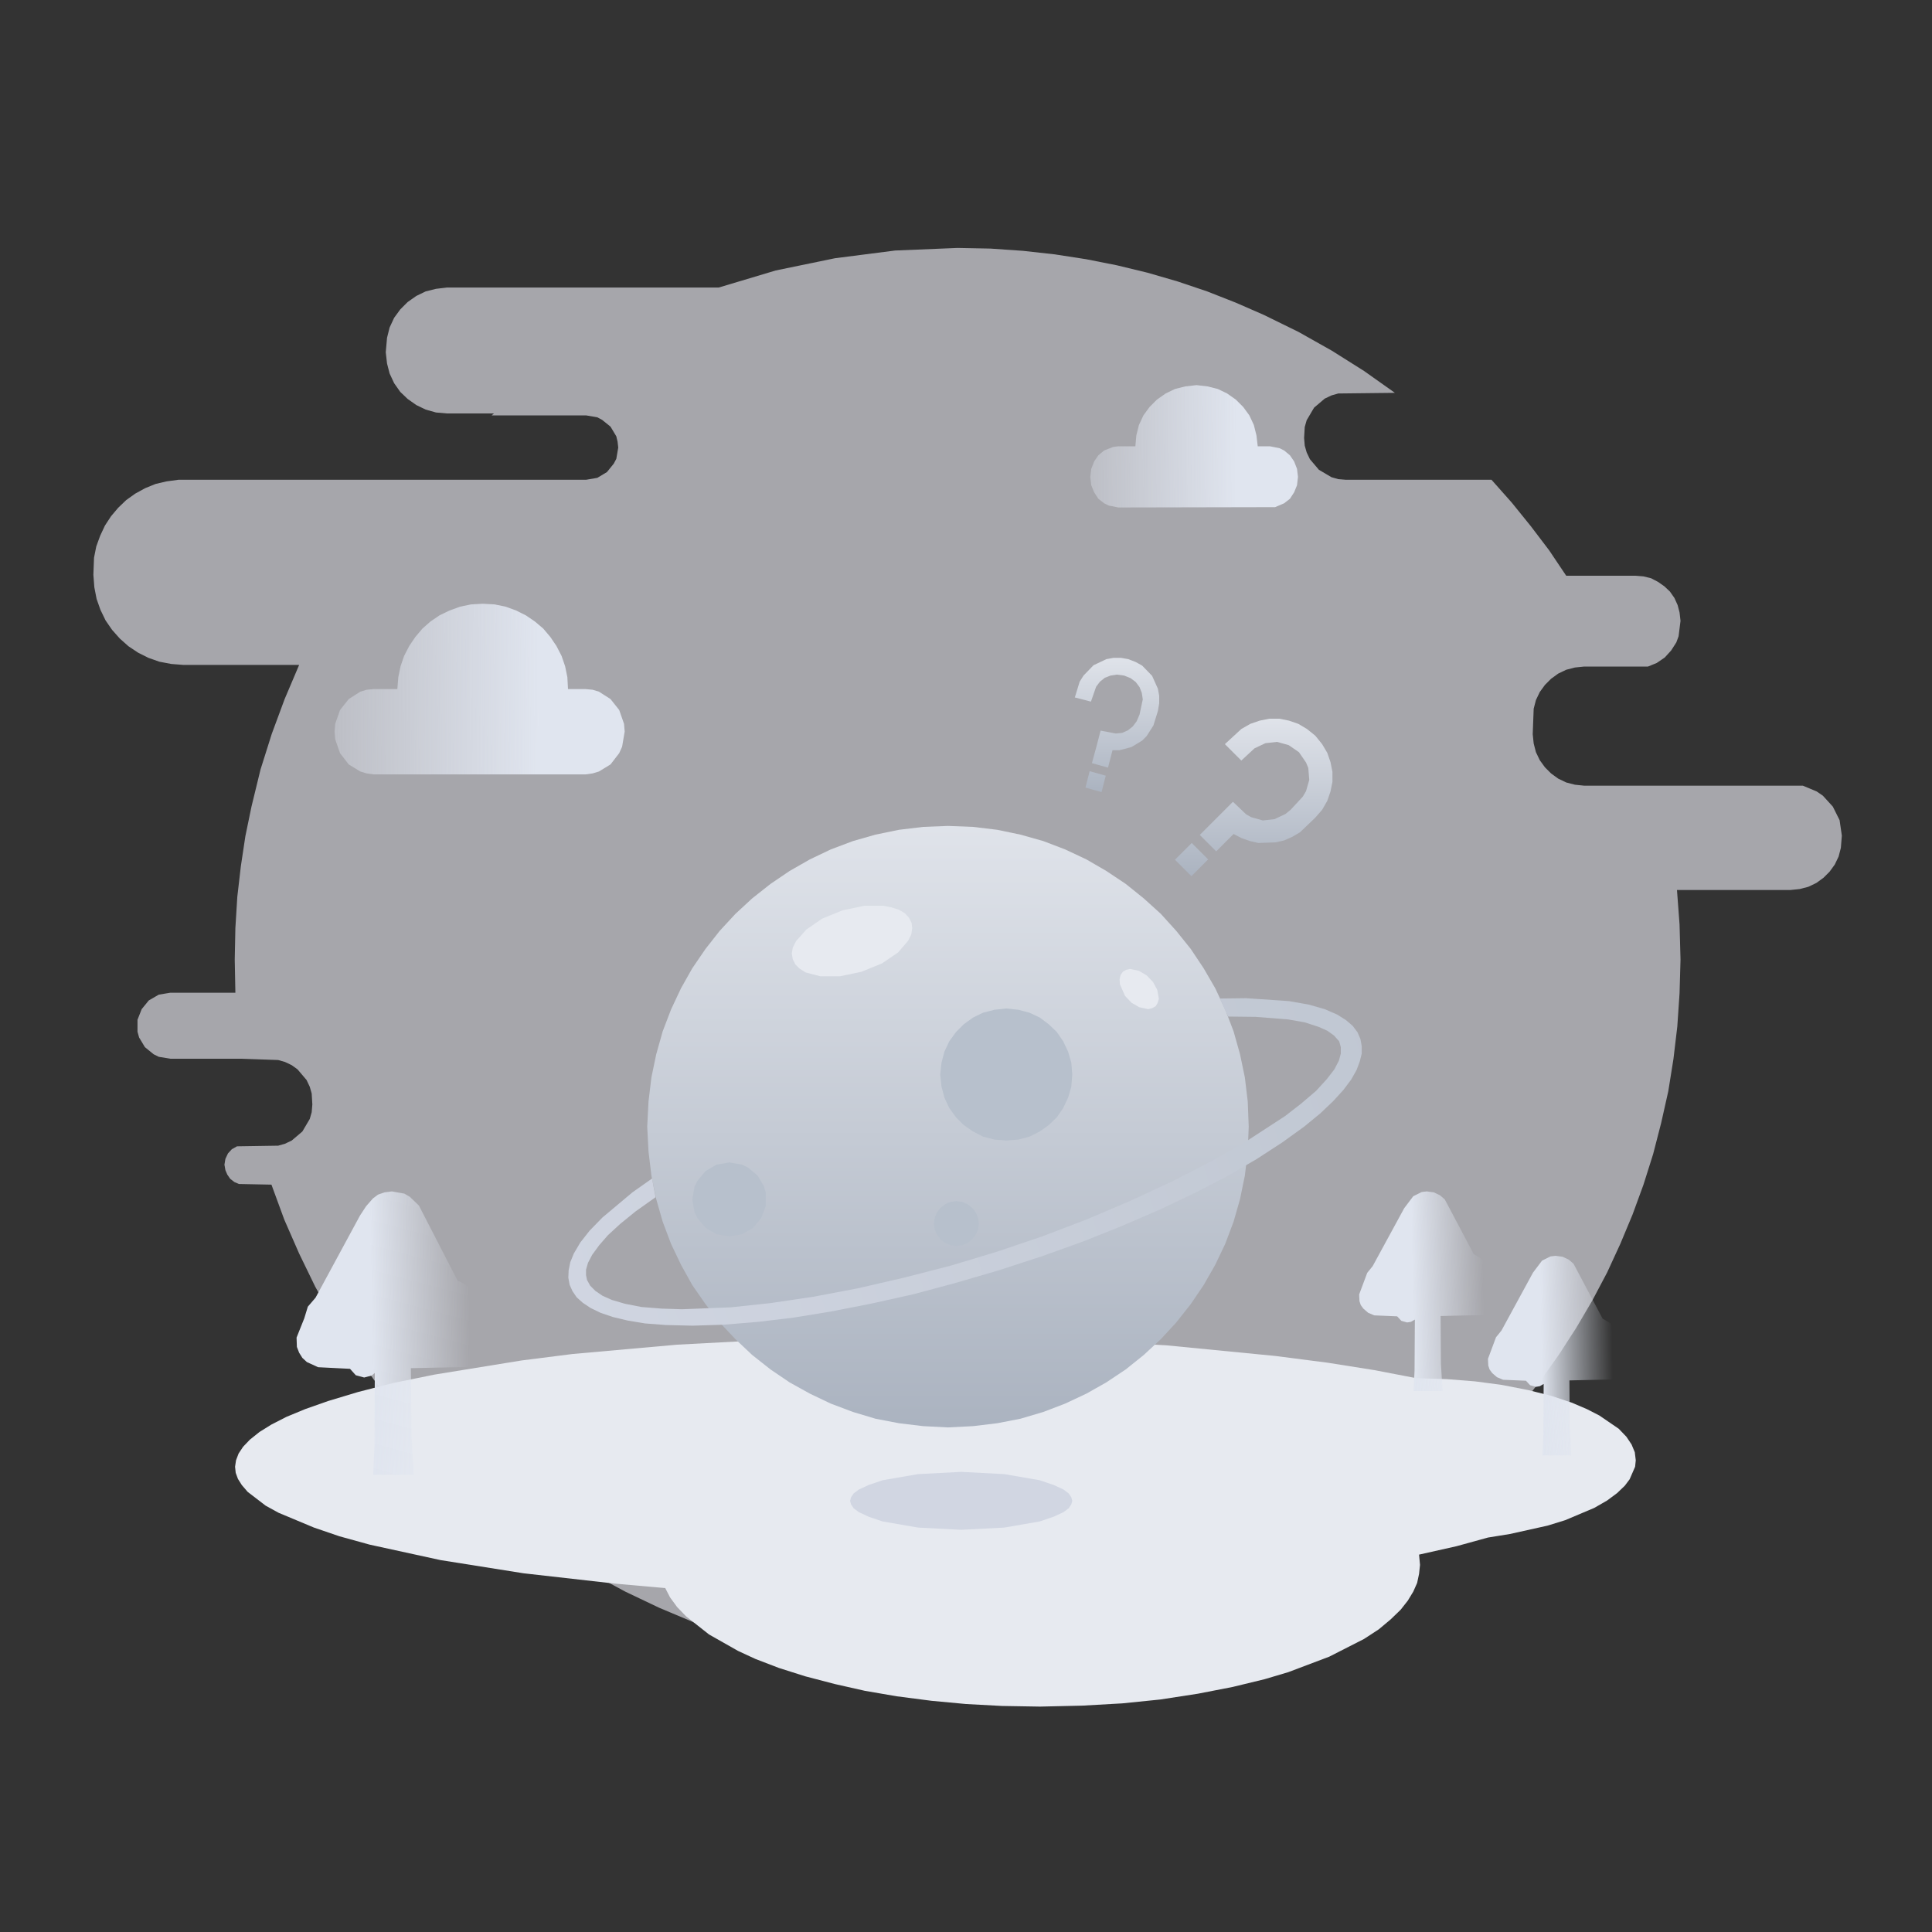 <?xml version="1.0" standalone="no"?><!DOCTYPE svg PUBLIC "-//W3C//DTD SVG 1.1//EN" "http://www.w3.org/Graphics/SVG/1.1/DTD/svg11.dtd"><svg height="600" node-id="1" sillyvg="true" template-height="600" template-width="600" version="1.1" viewBox="0 0 600 600" width="600" xmlns="http://www.w3.org/2000/svg" xmlns:xlink="http://www.w3.org/1999/xlink"><rect x="0" y="0" width="600" height="600" fill="#333333" stroke="none"/><defs node-id="55"><linearGradient gradientUnits="objectBoundingBox" id="linearGradient1" node-id="57" spreadMethod="pad" x1="0.934" x2="0.406" y1="0.988" y2="1"><stop offset="0" stop-color="#e0e5ef" stop-opacity="0"></stop><stop offset="1" stop-color="#e0e5ef"></stop></linearGradient><linearGradient gradientUnits="objectBoundingBox" id="linearGradient-1" node-id="5" spreadMethod="pad" x1="0.934" x2="0.406" y1="0.988" y2="1"><stop offset="0" stop-color="#e0e5ef" stop-opacity="0"></stop><stop offset="1" stop-color="#e0e5ef"></stop></linearGradient><linearGradient gradientUnits="objectBoundingBox" id="linearGradient-2" node-id="8" spreadMethod="pad" x1="0.925" x2="0.408" y1="0.988" y2="1"><stop offset="0" stop-color="#e0e5ef" stop-opacity="0"></stop><stop offset="1" stop-color="#e0e5ef"></stop></linearGradient><linearGradient gradientUnits="objectBoundingBox" id="linearGradient-3" node-id="11" spreadMethod="pad" x1="-0.446" x2="0.705" y1="0.669" y2="0.673"><stop offset="0" stop-color="#e0e5ef" stop-opacity="0"></stop><stop offset="1" stop-color="#e0e5ef"></stop></linearGradient><linearGradient gradientUnits="objectBoundingBox" id="linearGradient-4" node-id="14" spreadMethod="pad" x1="-0.446" x2="0.705" y1="0.669" y2="0.673"><stop offset="0" stop-color="#e0e5ef" stop-opacity="0"></stop><stop offset="1" stop-color="#e0e5ef"></stop></linearGradient><linearGradient gradientUnits="objectBoundingBox" id="linearGradient-5" node-id="17" spreadMethod="pad" x1="0.5" x2="0.5" y1="1.165" y2="-0.143"><stop offset="0" stop-color="#a2abb9"></stop><stop offset="1" stop-color="#e7eaf0"></stop></linearGradient><linearGradient gradientUnits="objectBoundingBox" id="linearGradient-6" node-id="20" spreadMethod="pad" x1="-0.115" x2="1.073" y1="0.585" y2="0.432"><stop offset="0" stop-color="#d1d6e2"></stop><stop offset="1" stop-color="#c0c7d2"></stop></linearGradient><linearGradient gradientUnits="objectBoundingBox" id="linearGradient-7" node-id="23" spreadMethod="pad" x1="0.5" x2="0.5" y1="1.165" y2="-0.143"><stop offset="0" stop-color="#a2abb9"></stop><stop offset="1" stop-color="#e7eaf0"></stop></linearGradient><linearGradient gradientUnits="objectBoundingBox" id="linearGradient-8" node-id="26" spreadMethod="pad" x1="0.5" x2="0.5" y1="1.165" y2="-0.143"><stop offset="0" stop-color="#a2abb9"></stop><stop offset="1" stop-color="#e7eaf0"></stop></linearGradient></defs><g node-id="111"><path d="M 297.40 77.00 L 307.60 77.20 L 317.70 77.90 L 327.60 79.00 L 337.30 80.50 L 346.90 82.40 L 356.40 84.70 L 365.70 87.40 L 374.90 90.50 L 383.80 94.00 L 392.50 97.80 L 403.30 103.10 L 413.60 108.90 L 423.60 115.20 L 433.20 122.00 L 415.60 122.20 L 413.50 122.80 L 411.40 123.80 L 408.10 126.60 L 405.80 130.50 L 405.20 132.60 L 405.00 136.00 L 405.20 138.40 L 405.80 140.50 L 406.80 142.60 L 409.60 145.90 L 413.50 148.20 L 415.60 148.80 L 418.00 149.00 L 463.20 149.00 L 469.50 156.10 L 475.40 163.40 L 481.10 170.90 L 486.40 178.80 L 507.90 178.80 L 510.40 179.00 L 512.80 179.60 L 514.90 180.70 L 516.90 182.10 L 518.60 183.70 L 520.00 185.70 L 521.00 187.90 L 521.60 190.20 L 521.90 192.80 L 521.30 197.60 L 520.60 199.50 L 519.00 202.00 L 517.00 204.20 L 514.50 205.90 L 511.80 207.00 L 492.00 207.00 L 489.10 207.30 L 486.40 208.00 L 483.90 209.20 L 481.70 210.80 L 479.80 212.70 L 478.20 214.90 L 477.00 217.40 L 476.30 220.10 L 476.00 228.00 L 476.30 230.90 L 477.00 233.60 L 478.20 236.10 L 479.80 238.30 L 481.70 240.20 L 483.90 241.80 L 486.40 243.00 L 489.10 243.70 L 492.00 244.00 L 559.90 244.00 L 564.20 245.80 L 566.10 247.10 L 569.20 250.50 L 571.30 254.70 L 572.00 259.50 L 571.70 263.30 L 571.00 266.00 L 569.80 268.50 L 568.20 270.70 L 566.30 272.60 L 564.10 274.20 L 561.60 275.40 L 558.90 276.10 L 556.00 276.40 L 520.80 276.40 L 521.60 287.10 L 521.90 298.00 L 521.60 308.50 L 520.90 318.80 L 519.70 328.90 L 518.10 338.90 L 515.90 348.70 L 513.40 358.40 L 510.40 367.90 L 507.00 377.20 L 503.20 386.30 L 499.10 395.20 L 494.50 403.90 L 489.50 412.40 L 484.20 420.60 L 478.60 428.50 L 472.60 436.20 L 466.20 443.70 L 459.60 450.80 L 452.60 457.60 L 445.40 464.20 L 437.80 470.40 L 430.00 476.40 L 421.90 481.90 L 413.60 487.10 L 405.00 492.00 L 396.10 496.50 L 387.10 500.70 L 377.80 504.40 L 368.40 507.70 L 358.70 510.60 L 348.80 513.20 L 338.90 515.20 L 328.80 516.90 L 318.50 518.00 L 308.00 518.70 L 297.40 519.00 L 287.40 518.80 L 277.60 518.20 L 268.00 517.10 L 258.50 515.70 L 249.20 513.90 L 237.60 511.10 L 226.30 507.70 L 215.40 503.80 L 204.70 499.30 L 194.20 494.30 L 184.00 488.80 L 174.30 482.80 L 164.80 476.40 L 155.70 469.40 L 147.00 462.10 L 138.60 454.30 L 130.70 446.10 L 123.20 437.50 L 116.20 428.60 L 109.60 419.30 L 103.50 409.60 L 97.90 399.60 L 92.90 389.30 L 88.30 378.80 L 84.30 367.90 L 74.20 367.70 L 72.80 367.10 L 71.50 366.10 L 70.60 364.80 L 70.00 363.40 L 69.70 361.70 L 70.00 359.90 L 70.80 358.20 L 72.00 356.90 L 73.60 356.00 L 86.40 355.80 L 88.50 355.20 L 90.60 354.20 L 93.90 351.40 L 96.20 347.50 L 96.80 345.40 L 97.00 343.00 L 96.80 339.60 L 96.20 337.50 L 95.20 335.40 L 92.40 332.10 L 90.60 330.80 L 88.50 329.80 L 86.40 329.20 L 75.00 328.80 L 52.90 328.80 L 49.30 328.20 L 47.70 327.40 L 45.00 325.20 L 43.20 322.20 L 42.70 320.40 L 42.70 316.70 L 44.00 313.40 L 46.20 310.70 L 49.30 308.90 L 52.90 308.30 L 73.10 308.30 L 72.90 298.00 L 73.10 288.20 L 73.70 278.50 L 74.80 269.00 L 76.20 259.70 L 78.10 250.50 L 80.90 239.00 L 84.40 227.90 L 88.40 217.10 L 92.90 206.50 L 57.00 206.50 L 53.20 206.20 L 49.50 205.50 L 46.10 204.30 L 42.90 202.70 L 39.90 200.70 L 37.20 198.30 L 34.80 195.60 L 32.80 192.70 L 31.20 189.40 L 30.00 186.00 L 29.30 182.40 L 29.00 178.50 L 29.20 173.20 L 29.90 169.70 L 31.10 166.40 L 32.60 163.20 L 34.50 160.30 L 36.70 157.70 L 39.20 155.30 L 42.00 153.30 L 45.10 151.60 L 48.30 150.30 L 51.70 149.50 L 55.40 149.00 L 182.00 149.00 L 185.50 148.40 L 188.50 146.60 L 190.60 144.00 L 191.40 142.50 L 192.00 139.00 L 191.80 137.20 L 191.40 135.50 L 189.60 132.50 L 187.00 130.40 L 185.50 129.60 L 182.00 129.00 L 152.70 129.00 L 153.40 128.40 L 138.80 128.40 L 135.40 128.10 L 132.20 127.20 L 129.30 125.80 L 126.60 123.90 L 124.30 121.70 L 122.40 119.00 L 121.00 116.00 L 120.20 112.90 L 119.80 109.40 L 120.20 104.90 L 121.00 101.70 L 122.40 98.70 L 124.30 96.10 L 126.60 93.80 L 129.30 91.90 L 132.20 90.50 L 135.40 89.70 L 138.80 89.30 L 223.20 89.30 L 240.90 84.00 L 259.30 80.20 L 278.00 77.80 L 297.40 77.00 Z" fill="#f3f3fa" fill-opacity="0.602" fill-rule="evenodd" group-id="1" id="背景" node-id="30" stroke="none" target-height="442" target-width="543" target-x="29" target-y="77"></path></g><path d="M 284.50 415.00 L 324.70 415.70 L 362.20 417.80 L 396.00 421.10 L 412.30 423.20 L 426.80 425.50 L 439.80 428.00 L 449.30 428.30 L 458.10 429.00 L 466.40 430.10 L 474.60 431.70 L 481.80 433.50 L 488.10 435.60 L 492.80 437.60 L 496.70 439.60 L 502.70 443.70 L 505.10 446.20 L 506.70 448.60 L 507.70 451.00 L 508.00 453.50 L 507.80 455.50 L 506.10 459.40 L 504.60 461.40 L 502.20 463.70 L 499.10 466.00 L 495.10 468.30 L 486.10 472.10 L 480.60 473.80 L 468.90 476.40 L 462.10 477.50 L 452.30 480.20 L 440.70 482.80 L 441.00 486.00 L 440.70 488.80 L 440.10 491.60 L 438.90 494.30 L 437.20 497.10 L 435.00 499.90 L 431.90 502.90 L 428.20 506.00 L 423.60 509.00 L 412.80 514.50 L 400.10 519.30 L 392.70 521.50 L 382.80 523.90 L 372.00 526.00 L 360.30 527.80 L 348.50 529.00 L 336.10 529.70 L 323.00 530.00 L 311.20 529.80 L 300.00 529.20 L 289.30 528.20 L 278.50 526.80 L 268.60 525.10 L 259.30 523.00 L 250.10 520.60 L 241.90 518.00 L 234.60 515.20 L 229.20 512.70 L 220.20 507.60 L 213.10 502.00 L 210.30 499.10 L 208.10 496.10 L 206.60 493.20 L 190.90 491.80 L 162.60 488.60 L 136.80 484.50 L 114.80 479.70 L 105.40 477.10 L 97.50 474.40 L 86.50 469.80 L 82.50 467.60 L 76.90 463.30 L 75.10 461.20 L 73.90 459.30 L 73.20 457.40 L 73.00 455.50 L 73.30 453.50 L 74.10 451.40 L 75.50 449.30 L 77.60 447.10 L 80.60 444.70 L 84.30 442.40 L 89.00 440.00 L 94.80 437.60 L 101.90 435.10 L 111.20 432.30 L 122.10 429.50 L 134.90 426.90 L 162.00 422.50 L 177.80 420.50 L 210.30 417.60 L 246.20 415.70 L 284.50 415.00 Z" fill="#e7eaf0" fill-rule="evenodd" id="形状结合" node-id="31" stroke="none" target-height="115" target-width="435" target-x="73" target-y="415"></path><path d="M 333.00 466.10 L 332.70 467.20 L 331.90 468.40 L 330.30 469.60 L 327.30 471.00 L 322.90 472.50 L 311.90 474.40 L 298.50 475.10 L 285.10 474.40 L 274.10 472.50 L 269.70 471.00 L 266.70 469.60 L 265.10 468.40 L 264.30 467.20 L 264.00 466.10 L 264.30 465.00 L 265.10 463.80 L 266.70 462.60 L 269.70 461.20 L 274.10 459.70 L 285.10 457.80 L 298.50 457.10 L 311.90 457.80 L 322.90 459.70 L 327.30 461.20 L 330.30 462.60 L 331.90 463.80 L 332.70 465.00 L 333.00 466.10 Z" fill="#d1d6e2" fill-rule="nonzero" id="椭圆形" node-id="32" stroke="none" target-height="18" target-width="69" target-x="264" target-y="457.1"></path><g node-id="112"><path d="M 463.30 400.60 L 464.00 403.40 L 463.80 405.00 L 463.10 406.50 L 462.00 407.60 L 460.60 408.40 L 447.40 408.70 L 447.50 423.60 L 448.00 432.00 L 439.00 432.00 L 439.30 425.70 L 439.40 409.80 L 438.20 410.50 L 437.00 410.70 L 435.20 410.20 L 433.90 408.80 L 426.80 408.50 L 424.90 407.70 L 423.40 406.40 L 422.60 405.30 L 422.20 404.10 L 422.10 402.00 L 424.60 395.30 L 426.30 393.20 L 436.10 375.20 L 438.90 371.50 L 441.50 370.20 L 443.10 370.00 L 445.30 370.30 L 447.20 371.20 L 448.70 372.50 L 457.70 389.50 L 460.20 391.00 L 461.90 393.40 L 462.60 396.40 L 462.30 398.50 L 463.30 400.60 Z" fill="url(#linearGradient1)" fill-rule="nonzero" group-id="2" id="路径" node-id="34" stroke="none" target-height="62" target-width="41.9" target-x="422.1" target-y="370"></path><path d="M 503.30 420.60 L 504.00 423.40 L 503.80 425.00 L 503.10 426.50 L 502.00 427.60 L 500.60 428.40 L 487.40 428.70 L 487.50 443.60 L 488.00 452.00 L 479.00 452.00 L 479.30 445.70 L 479.40 429.80 L 478.20 430.50 L 477.00 430.70 L 475.20 430.20 L 473.90 428.80 L 466.80 428.50 L 464.90 427.70 L 463.40 426.40 L 462.60 425.30 L 462.20 424.10 L 462.10 422.00 L 464.60 415.30 L 466.30 413.20 L 476.10 395.20 L 478.90 391.50 L 481.50 390.20 L 483.10 390.00 L 485.30 390.30 L 487.20 391.20 L 488.70 392.50 L 497.70 409.50 L 500.20 411.00 L 501.90 413.40 L 502.60 416.40 L 502.30 418.50 L 503.30 420.60 Z" fill="url(#linearGradient-1)" fill-rule="nonzero" group-id="2" id="路径" node-id="35" stroke="none" target-height="62" target-width="41.9" target-x="462.1" target-y="390"></path><path d="M 150.00 413.40 L 151.00 417.40 L 150.40 420.40 L 149.70 421.80 L 148.20 423.40 L 146.30 424.50 L 127.60 424.90 L 127.80 446.00 L 128.50 458.00 L 115.90 458.00 L 116.30 449.10 L 116.40 426.40 L 115.40 427.20 L 113.10 427.80 L 110.50 427.10 L 108.70 425.10 L 98.80 424.60 L 95.30 423.00 L 93.90 421.70 L 92.90 420.10 L 92.20 418.30 L 92.10 415.40 L 94.50 409.40 L 95.60 405.80 L 98.00 403.00 L 111.80 377.50 L 113.70 374.60 L 115.80 372.20 L 117.40 371.00 L 119.40 370.30 L 121.70 370.00 L 125.60 370.70 L 127.30 371.70 L 130.10 374.40 L 142.10 397.70 L 144.00 398.60 L 145.60 399.80 L 147.00 401.40 L 148.10 403.20 L 148.80 405.20 L 149.00 407.40 L 148.50 410.40 L 150.00 413.40 Z" fill="url(#linearGradient-2)" fill-rule="nonzero" group-id="2" id="路径" node-id="36" stroke="none" target-height="88" target-width="58.9" target-x="92.1" target-y="370"></path></g><g node-id="113"><path d="M 116.10 214.00 L 123.40 214.00 L 123.70 210.30 L 124.40 206.90 L 125.50 203.70 L 127.10 200.60 L 129.00 197.80 L 131.20 195.20 L 133.70 193.00 L 136.50 191.10 L 139.60 189.60 L 142.90 188.40 L 146.30 187.70 L 149.90 187.50 L 153.60 187.70 L 157.00 188.40 L 160.30 189.60 L 163.30 191.10 L 166.10 193.00 L 168.70 195.20 L 170.90 197.80 L 172.80 200.60 L 174.40 203.70 L 175.50 206.90 L 176.20 210.30 L 176.40 214.00 L 181.80 214.00 L 184.00 214.20 L 186.00 214.80 L 189.60 217.10 L 192.30 220.50 L 193.80 224.80 L 194.00 227.20 L 193.20 231.90 L 192.30 233.90 L 189.60 237.40 L 186.00 239.60 L 184.00 240.20 L 181.80 240.50 L 116.10 240.50 L 113.90 240.20 L 111.90 239.60 L 108.30 237.40 L 105.60 233.90 L 104.10 229.60 L 103.90 227.20 L 104.10 224.80 L 105.60 220.50 L 108.30 217.10 L 111.90 214.80 L 113.90 214.20 L 116.10 214.00 Z" fill="url(#linearGradient-3)" fill-rule="nonzero" group-id="3" id="路径" node-id="38" stroke="none" target-height="53" target-width="90.1" target-x="103.9" target-y="187.5"></path><path d="M 347.30 138.60 L 352.60 138.60 L 352.90 135.20 L 353.70 132.00 L 355.10 129.00 L 357.00 126.40 L 359.30 124.10 L 362.00 122.20 L 364.90 120.80 L 368.10 120.00 L 371.60 119.60 L 375.00 120.00 L 378.20 120.80 L 381.10 122.20 L 383.80 124.10 L 386.10 126.40 L 388.00 129.00 L 389.40 132.00 L 390.20 135.20 L 390.60 138.60 L 394.40 138.60 L 397.40 139.20 L 398.80 139.90 L 400.60 141.40 L 401.90 143.30 L 402.80 145.60 L 403.10 148.10 L 402.80 150.70 L 401.90 152.90 L 400.60 154.90 L 398.80 156.30 L 396.00 157.50 L 347.30 157.60 L 344.30 157.00 L 342.90 156.30 L 341.10 154.90 L 339.80 152.90 L 338.90 150.70 L 338.60 148.10 L 338.90 145.60 L 339.80 143.30 L 341.10 141.40 L 342.90 139.90 L 345.70 138.80 L 347.30 138.60 Z" fill="url(#linearGradient-4)" fill-rule="nonzero" group-id="3" id="路径" node-id="39" stroke="none" target-height="38" target-width="64.5" target-x="338.6" target-y="119.6"></path><g node-id="116"><path d="M 351.50 323.40 L 278.80 323.40 L 276.60 323.60 L 275.00 324.10 L 273.80 325.00 L 273.00 326.20 L 272.40 327.80 L 272.20 330.00 L 272.40 332.10 L 273.00 333.70 L 273.80 334.90 L 275.00 335.80 L 276.60 336.40 L 278.80 336.60 L 351.50 336.60 L 353.60 336.40 L 355.20 335.80 L 356.40 334.90 L 357.30 333.70 L 357.90 332.10 L 358.10 330.00 L 357.90 327.80 L 357.30 326.20 L 356.40 325.00 L 355.20 324.10 L 353.60 323.60 L 351.50 323.40 Z" fill="#ffffff" fill-rule="nonzero" group-id="3,6" id="路径" node-id="41" stroke="none" target-height="13.2" target-width="85.9" target-x="272.2" target-y="323.4"></path><path d="M 351.50 356.40 L 298.60 356.40 L 296.50 356.60 L 294.90 357.20 L 293.70 358.10 L 292.80 359.30 L 292.20 360.90 L 292.00 363.00 L 292.20 365.20 L 292.80 366.80 L 293.70 368.00 L 294.90 368.80 L 296.50 369.40 L 298.60 369.60 L 351.50 369.60 L 353.60 369.40 L 355.20 368.80 L 356.40 368.00 L 357.30 366.80 L 357.90 365.20 L 358.10 363.00 L 357.90 360.90 L 357.30 359.30 L 356.40 358.10 L 355.20 357.20 L 353.60 356.60 L 351.50 356.40 Z" fill="#ffffff" fill-rule="nonzero" group-id="3,6" id="路径" node-id="42" stroke="none" target-height="13.2" target-width="66.1" target-x="292" target-y="356.4"></path><path d="M 201.00 349.90 L 201.40 357.60 L 202.30 365.10 L 203.80 372.40 L 205.80 379.40 L 208.40 386.30 L 211.50 392.80 L 215.00 399.10 L 219.10 405.00 L 223.50 410.70 L 228.40 415.90 L 233.60 420.80 L 239.30 425.30 L 245.20 429.30 L 251.50 432.80 L 258.00 435.90 L 264.90 438.50 L 271.90 440.60 L 279.20 442.00 L 286.70 442.90 L 294.40 443.30 L 302.20 442.90 L 309.70 442.00 L 316.90 440.60 L 324.00 438.50 L 330.80 435.90 L 337.40 432.80 L 343.60 429.30 L 349.60 425.30 L 355.20 420.80 L 360.50 415.90 L 365.30 410.70 L 369.80 405.00 L 373.80 399.10 L 377.40 392.80 L 380.50 386.30 L 383.10 379.40 L 385.10 372.40 L 386.60 365.10 L 387.50 357.60 L 387.80 349.90 L 387.50 342.10 L 386.60 334.60 L 385.10 327.40 L 383.10 320.30 L 380.50 313.50 L 377.40 306.90 L 373.80 300.70 L 369.80 294.70 L 365.30 289.10 L 360.50 283.80 L 355.20 279.00 L 349.60 274.50 L 343.60 270.50 L 337.40 266.90 L 330.80 263.80 L 324.00 261.20 L 316.90 259.20 L 309.70 257.70 L 302.20 256.80 L 294.40 256.50 L 286.70 256.80 L 279.20 257.70 L 271.90 259.20 L 264.90 261.20 L 258.00 263.80 L 251.50 266.90 L 245.20 270.50 L 239.30 274.50 L 233.60 279.00 L 228.40 283.80 L 223.50 289.10 L 219.10 294.70 L 215.00 300.70 L 211.50 306.90 L 208.40 313.50 L 205.80 320.30 L 203.80 327.40 L 202.30 334.60 L 201.40 342.10 L 201.00 349.90 Z" fill="url(#linearGradient-5)" fill-rule="nonzero" group-id="3,6" id="椭圆形" node-id="43" stroke="none" target-height="186.8" target-width="186.8" target-x="201" target-y="256.5"></path><g node-id="117"><path d="M 246.20 297.90 L 247.00 299.50 L 248.30 300.80 L 250.20 302.00 L 254.80 303.20 L 260.80 303.20 L 267.50 301.80 L 273.90 299.20 L 278.90 295.80 L 282.00 292.20 L 283.00 290.20 L 283.30 288.30 L 283.10 286.60 L 282.30 285.00 L 281.00 283.60 L 279.10 282.50 L 276.90 281.80 L 274.40 281.30 L 268.40 281.30 L 261.70 282.70 L 255.30 285.30 L 250.40 288.70 L 247.20 292.30 L 246.20 294.30 L 245.90 296.10 L 246.20 297.90 Z" fill="#e7eaf0" fill-rule="nonzero" group-id="3,6,7" id="椭圆形" node-id="44" stroke="none" target-height="21.9" target-width="37.4" target-x="245.9" target-y="281.3"></path></g><path d="M 292.00 333.70 L 292.40 337.50 L 293.30 340.90 L 294.80 344.10 L 296.90 347.00 L 299.30 349.40 L 302.20 351.40 L 305.30 353.00 L 308.80 353.90 L 312.50 354.20 L 316.30 353.90 L 319.70 353.00 L 322.90 351.40 L 325.70 349.40 L 328.20 347.00 L 330.20 344.10 L 331.70 340.90 L 332.70 337.50 L 333.00 333.70 L 332.70 330.00 L 331.70 326.60 L 330.20 323.40 L 328.20 320.50 L 325.70 318.10 L 322.90 316.00 L 319.70 314.50 L 316.30 313.60 L 312.50 313.20 L 308.80 313.60 L 305.30 314.50 L 302.20 316.00 L 299.30 318.10 L 296.90 320.50 L 294.80 323.40 L 293.30 326.60 L 292.40 330.00 L 292.00 333.70 Z" fill="#b7c0cc" fill-rule="evenodd" group-id="3,6" id="椭圆形" node-id="45" stroke="none" target-height="41" target-width="41" target-x="292" target-y="313.2"></path><g node-id="118"><path d="M 348.70 301.80 L 348.00 302.80 L 347.70 304.10 L 347.80 305.70 L 349.40 309.30 L 351.40 311.40 L 353.80 312.80 L 356.60 313.40 L 357.80 313.10 L 358.90 312.50 L 359.50 311.50 L 359.90 310.20 L 359.40 307.40 L 358.10 305.00 L 356.10 302.90 L 353.70 301.50 L 350.90 300.90 L 349.70 301.20 L 348.70 301.80 Z" fill="#e7eaf0" fill-rule="nonzero" group-id="3,6,8" id="椭圆形" node-id="46" stroke="none" target-height="12.5" target-width="12.2" target-x="347.7" target-y="300.9"></path></g><path d="M 202.50 366.00 L 203.60 371.80 L 197.40 376.20 L 192.60 380.10 L 188.80 383.60 L 186.10 386.70 L 183.90 389.70 L 182.60 392.20 L 182.00 394.30 L 182.00 396.00 L 182.30 397.50 L 183.30 399.30 L 184.90 400.90 L 187.10 402.40 L 190.00 403.70 L 194.10 404.90 L 199.20 405.90 L 205.50 406.40 L 211.80 406.60 L 227.00 406.00 L 239.20 404.70 L 252.70 402.70 L 266.40 400.10 L 280.70 396.80 L 295.10 393.10 L 309.40 388.80 L 323.60 384.00 L 337.50 378.70 L 351.10 372.90 L 363.80 367.00 L 375.90 360.80 L 386.50 354.80 L 399.10 346.60 L 404.00 342.80 L 408.70 338.80 L 412.00 335.20 L 414.40 332.10 L 415.80 329.40 L 416.40 327.20 L 416.40 325.20 L 415.90 323.40 L 414.30 321.60 L 412.20 320.10 L 409.50 318.90 L 405.20 317.50 L 400.10 316.60 L 390.00 315.80 L 381.40 315.70 L 378.80 310.10 L 387.00 310.00 L 400.30 310.90 L 406.50 312.00 L 411.40 313.40 L 415.30 315.10 L 418.00 316.80 L 420.10 318.60 L 421.60 320.60 L 422.50 322.70 L 422.90 324.90 L 422.90 327.20 L 422.30 329.60 L 421.30 332.30 L 419.60 335.30 L 417.20 338.50 L 414.00 342.00 L 410.00 345.80 L 405.00 349.90 L 398.20 354.80 L 390.20 360.00 L 380.70 365.50 L 371.00 370.50 L 360.30 375.60 L 348.50 380.70 L 336.50 385.50 L 323.70 390.10 L 310.20 394.50 L 296.50 398.50 L 283.40 402.00 L 270.80 404.80 L 258.10 407.30 L 246.40 409.20 L 235.60 410.50 L 224.70 411.40 L 215.10 411.70 L 206.80 411.50 L 200.30 411.00 L 194.90 410.10 L 190.30 409.00 L 186.50 407.70 L 183.40 406.20 L 181.00 404.60 L 179.10 402.90 L 177.80 401.00 L 176.90 399.00 L 176.50 396.80 L 176.60 394.50 L 177.10 392.00 L 178.20 389.30 L 180.20 385.90 L 183.10 382.20 L 187.10 378.10 L 196.40 370.30 L 202.50 366.00 Z" fill="url(#linearGradient-6)" fill-rule="nonzero" group-id="3,6" id="路径" node-id="47" stroke="none" target-height="101.7" target-width="246.4" target-x="176.5" target-y="310"></path><path d="M 215.00 372.50 L 215.70 376.50 L 216.60 378.30 L 219.10 381.30 L 222.50 383.30 L 226.50 384.00 L 230.50 383.30 L 233.90 381.30 L 236.40 378.30 L 237.80 374.60 L 237.80 370.40 L 237.30 368.50 L 235.30 365.10 L 232.30 362.60 L 230.50 361.70 L 226.50 361.00 L 222.50 361.70 L 219.10 363.70 L 216.60 366.70 L 215.70 368.50 L 215.00 372.50 Z" fill="#b7c0cc" fill-rule="evenodd" group-id="3,6" id="椭圆形" node-id="48" stroke="none" target-height="23" target-width="22.8" target-x="215" target-y="361"></path><path d="M 290.00 380.00 L 290.30 381.90 L 291.00 383.50 L 292.10 384.90 L 293.50 386.00 L 295.10 386.70 L 297.00 387.00 L 298.90 386.70 L 300.50 386.00 L 301.90 384.90 L 303.00 383.50 L 303.70 381.90 L 304.00 380.00 L 303.70 378.10 L 303.00 376.50 L 301.90 375.10 L 300.50 374.00 L 298.90 373.30 L 297.00 373.00 L 295.10 373.30 L 293.50 374.00 L 292.10 375.10 L 291.00 376.50 L 290.30 378.10 L 290.00 380.00 Z" fill="#b7c0cc" fill-rule="evenodd" group-id="3,6" id="椭圆形" node-id="49" stroke="none" target-height="14" target-width="14" target-x="290" target-y="373"></path></g></g><g node-id="114"><path d="M 377.80 254.10 L 382.90 249.00 L 387.00 252.90 L 388.60 253.80 L 392.20 254.80 L 395.80 254.40 L 399.20 252.80 L 400.80 251.50 L 404.60 247.40 L 405.60 245.70 L 406.60 242.20 L 406.30 238.50 L 405.60 236.80 L 403.40 233.60 L 400.20 231.40 L 396.60 230.40 L 393.00 230.80 L 389.60 232.40 L 385.50 236.20 L 380.40 231.10 L 385.50 226.40 L 388.30 224.80 L 391.20 223.80 L 394.20 223.20 L 397.30 223.20 L 400.30 223.80 L 403.20 224.80 L 405.90 226.40 L 408.50 228.50 L 410.60 231.10 L 412.20 233.80 L 413.20 236.70 L 413.80 239.70 L 413.80 242.80 L 413.20 245.80 L 412.20 248.70 L 410.60 251.50 L 408.40 254.00 L 403.70 258.50 L 401.30 259.90 L 398.80 261.00 L 396.20 261.60 L 390.80 261.80 L 388.20 261.20 L 385.60 260.30 L 383.10 259.00 L 377.70 264.40 L 372.60 259.30 L 377.80 254.10 Z M 370.10 261.80 L 375.20 266.90 L 370.00 272.10 L 364.90 267.00 L 370.10 261.80 Z" fill="url(#linearGradient-7)" fill-rule="nonzero" group-id="4" id="形状" node-id="51" stroke="none" target-height="48.9" target-width="48.9" target-x="364.9" target-y="223.2"></path></g><path d="M 340.50 231.90 L 341.80 226.90 L 346.50 227.80 L 348.50 227.60 L 350.30 226.80 L 351.80 225.60 L 353.00 224.00 L 353.90 221.90 L 354.90 217.20 L 354.60 215.20 L 353.90 213.40 L 352.70 211.80 L 351.10 210.60 L 349.10 209.80 L 346.90 209.50 L 344.90 209.80 L 343.10 210.50 L 341.60 211.70 L 340.40 213.30 L 338.80 217.90 L 333.80 216.60 L 335.30 211.70 L 336.50 209.80 L 339.60 206.60 L 343.60 204.70 L 345.80 204.30 L 348.10 204.30 L 350.40 204.70 L 352.70 205.60 L 354.70 206.70 L 357.80 209.90 L 359.60 213.90 L 360.00 216.10 L 360.00 218.40 L 359.60 220.80 L 358.20 225.30 L 356.10 228.60 L 354.70 230.00 L 351.40 232.00 L 347.60 233.00 L 345.50 233.00 L 344.10 238.40 L 339.10 237.00 L 340.50 231.90 Z M 338.40 239.50 L 343.40 240.90 L 342.10 246.00 L 337.10 244.60 L 338.40 239.50 Z" fill="url(#linearGradient-8)" fill-rule="nonzero" group-id="5" id="形状" node-id="53" stroke="none" target-height="41.7" target-width="26.2" target-x="333.8" target-y="204.3"></path></svg>